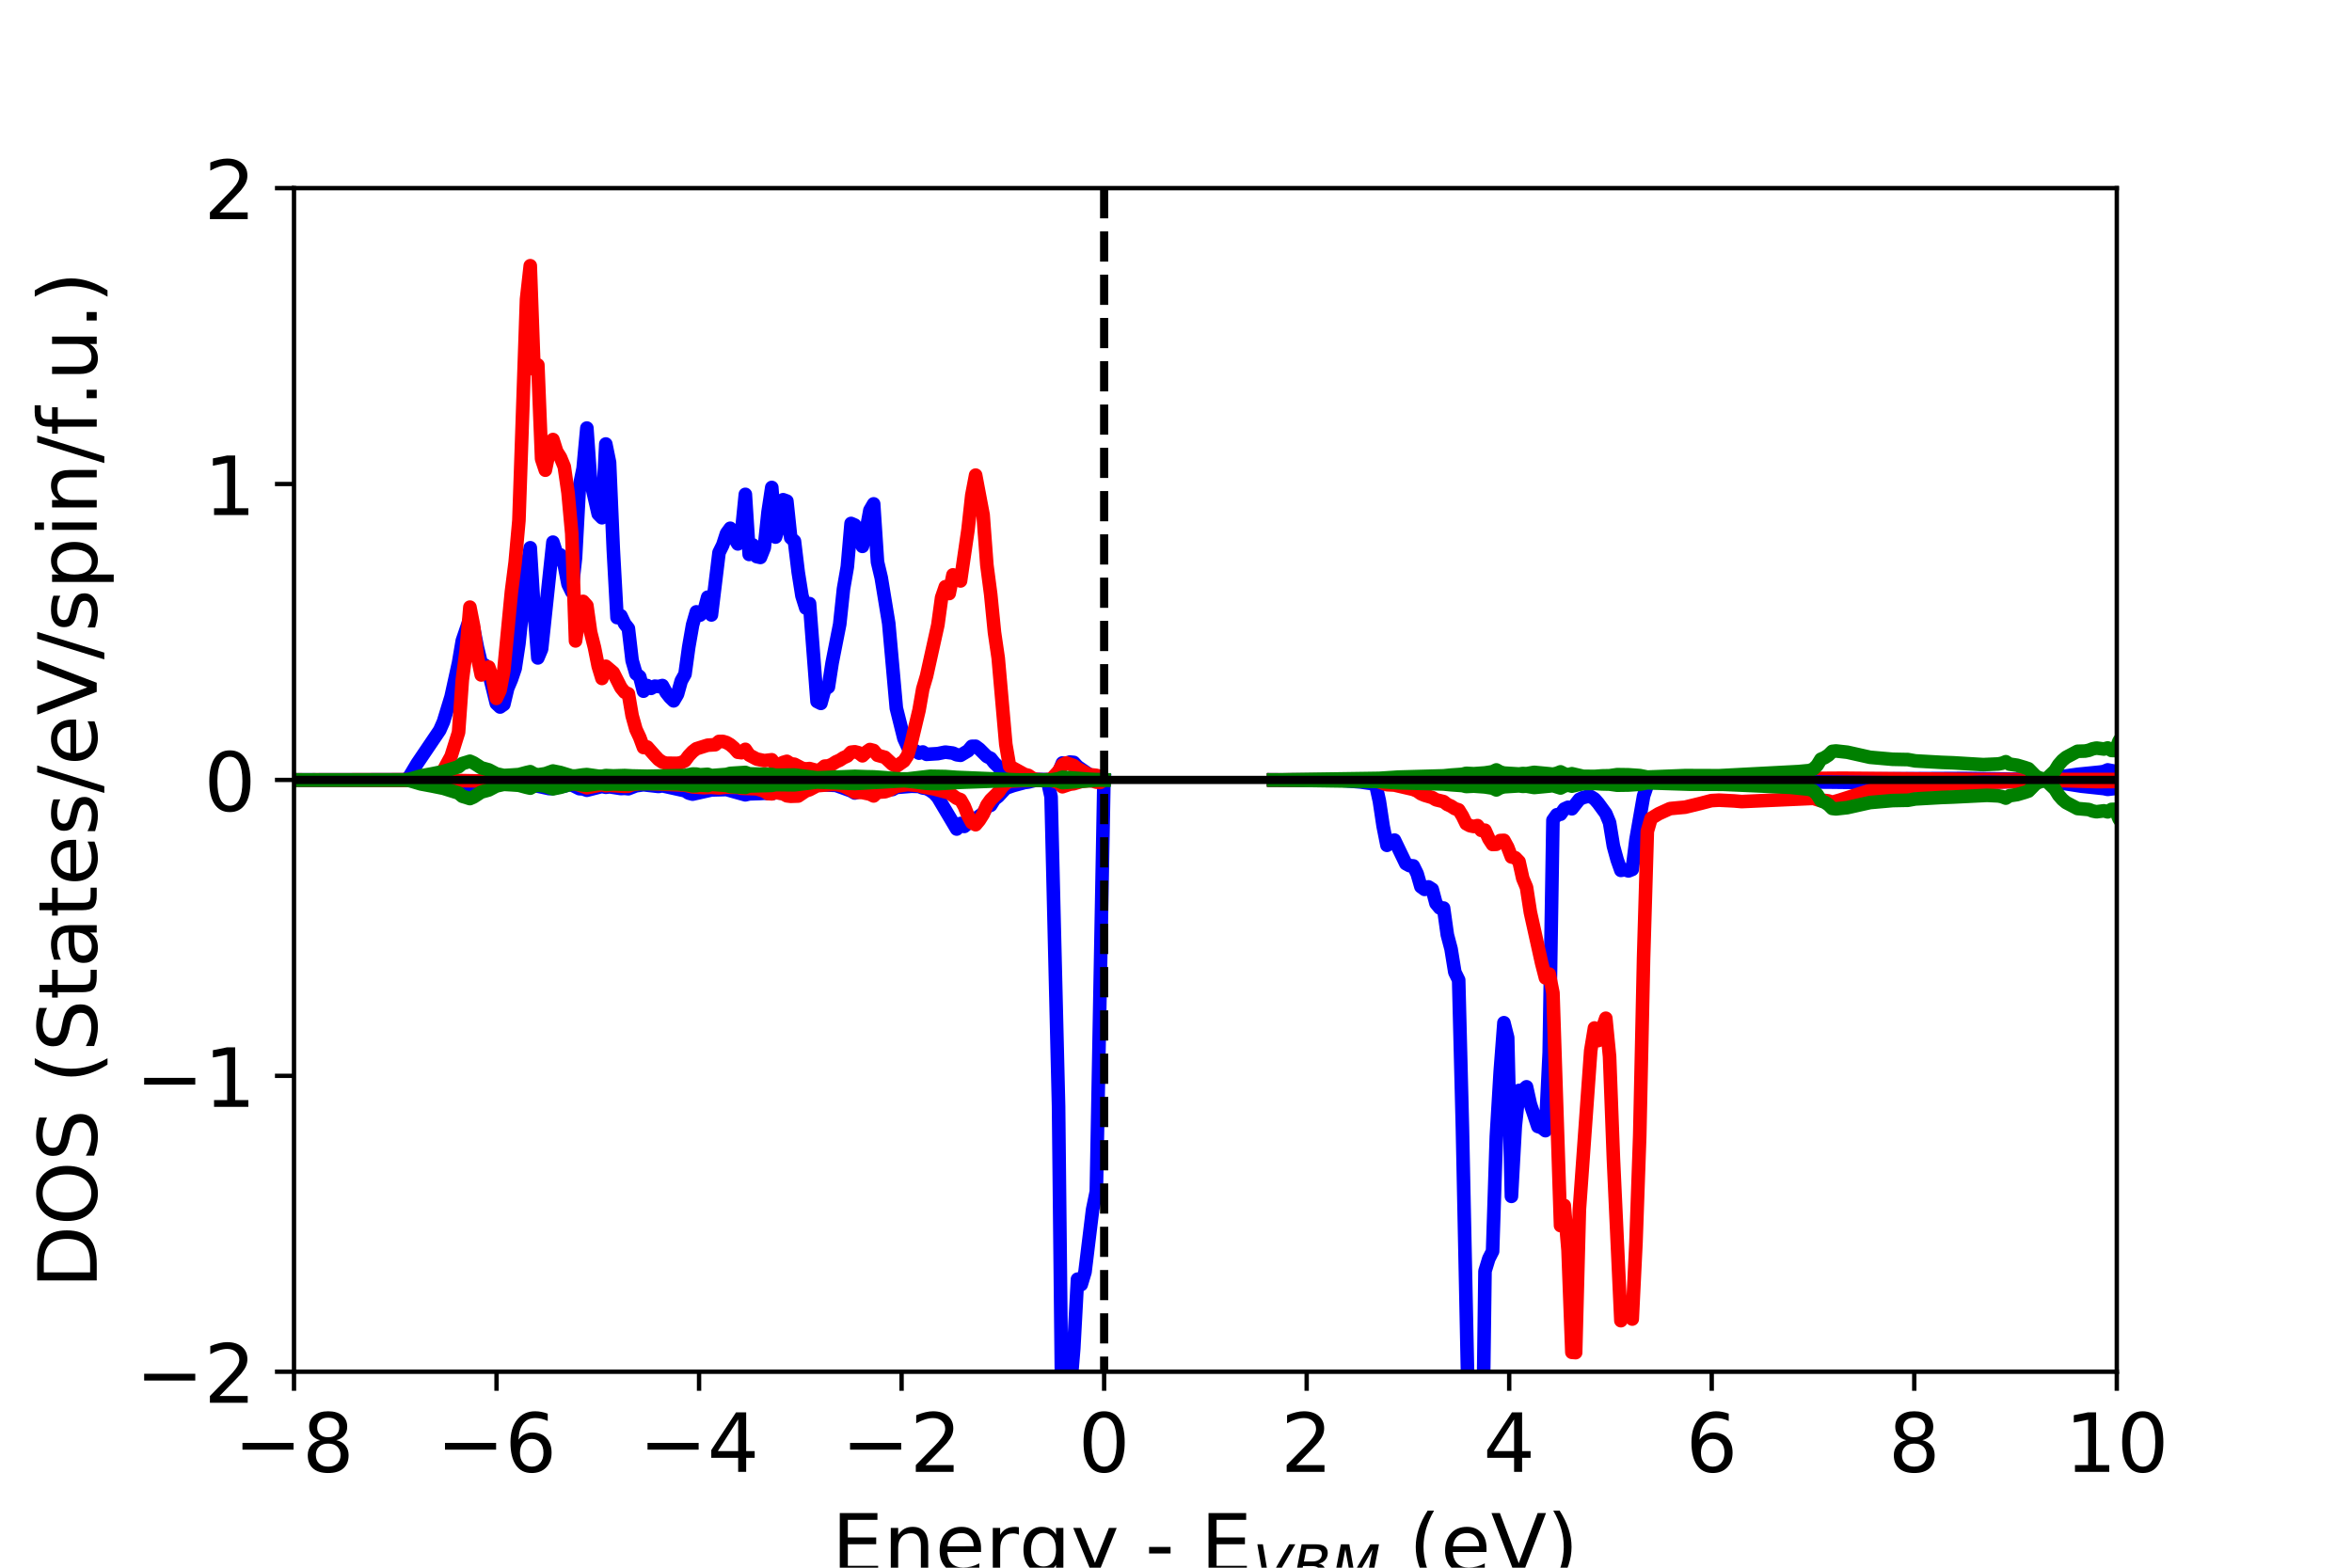 <?xml version="1.0" encoding="utf-8" standalone="no"?>
<!DOCTYPE svg PUBLIC "-//W3C//DTD SVG 1.1//EN"
  "http://www.w3.org/Graphics/SVG/1.1/DTD/svg11.dtd">
<!-- Created with matplotlib (http://matplotlib.org/) -->
<svg height="288pt" version="1.1" viewBox="0 0 432 288" width="432pt" xmlns="http://www.w3.org/2000/svg" xmlns:xlink="http://www.w3.org/1999/xlink">
 <defs>
  <style type="text/css">
*{stroke-linecap:butt;stroke-linejoin:round;}
  </style>
 </defs>
 <g id="figure_1">
  <g id="patch_1">
   <path d="M 0 288 
L 432 288 
L 432 0 
L 0 0 
z
" style="fill:#ffffff;"/>
  </g>
  <g id="axes_1">
   <g id="patch_2">
    <path d="M 54 252 
L 388.8 252 
L 388.8 34.56 
L 54 34.56 
z
" style="fill:#ffffff;"/>
   </g>
   <g id="matplotlib.axis_1">
    <g id="xtick_1">
     <g id="line2d_1">
      <defs>
       <path d="M 0 0 
L 0 3.5 
" id="m2f2ce1c5a9" style="stroke:#000000;stroke-width:0.8;"/>
      </defs>
      <g>
       <use style="stroke:#000000;stroke-width:0.8;" x="54" xlink:href="#m2f2ce1c5a9" y="252"/>
      </g>
     </g>
     <g id="text_1">
      <!-- −8 -->
      <defs>
       <path d="M 10.594 35.5 
L 73.188 35.5 
L 73.188 27.203 
L 10.594 27.203 
z
" id="DejaVuSans-2212"/>
       <path d="M 31.781 34.625 
Q 24.75 34.625 20.719 30.859 
Q 16.703 27.094 16.703 20.516 
Q 16.703 13.922 20.719 10.156 
Q 24.75 6.391 31.781 6.391 
Q 38.812 6.391 42.859 10.172 
Q 46.922 13.969 46.922 20.516 
Q 46.922 27.094 42.891 30.859 
Q 38.875 34.625 31.781 34.625 
z
M 21.922 38.812 
Q 15.578 40.375 12.031 44.719 
Q 8.5 49.078 8.5 55.328 
Q 8.5 64.062 14.719 69.141 
Q 20.953 74.219 31.781 74.219 
Q 42.672 74.219 48.875 69.141 
Q 55.078 64.062 55.078 55.328 
Q 55.078 49.078 51.531 44.719 
Q 48 40.375 41.703 38.812 
Q 48.828 37.156 52.797 32.312 
Q 56.781 27.484 56.781 20.516 
Q 56.781 9.906 50.312 4.234 
Q 43.844 -1.422 31.781 -1.422 
Q 19.734 -1.422 13.25 4.234 
Q 6.781 9.906 6.781 20.516 
Q 6.781 27.484 10.781 32.312 
Q 14.797 37.156 21.922 38.812 
z
M 18.312 54.391 
Q 18.312 48.734 21.844 45.562 
Q 25.391 42.391 31.781 42.391 
Q 38.141 42.391 41.719 45.562 
Q 45.312 48.734 45.312 54.391 
Q 45.312 60.062 41.719 63.234 
Q 38.141 66.406 31.781 66.406 
Q 25.391 66.406 21.844 63.234 
Q 18.312 60.062 18.312 54.391 
z
" id="DejaVuSans-38"/>
      </defs>
      <g transform="translate(42.943 270.398)scale(0.15 -0.15)">
       <use xlink:href="#DejaVuSans-2212"/>
       <use x="83.789" xlink:href="#DejaVuSans-38"/>
      </g>
     </g>
    </g>
    <g id="xtick_2">
     <g id="line2d_2">
      <g>
       <use style="stroke:#000000;stroke-width:0.8;" x="91.2" xlink:href="#m2f2ce1c5a9" y="252"/>
      </g>
     </g>
     <g id="text_2">
      <!-- −6 -->
      <defs>
       <path d="M 33.016 40.375 
Q 26.375 40.375 22.484 35.828 
Q 18.609 31.297 18.609 23.391 
Q 18.609 15.531 22.484 10.953 
Q 26.375 6.391 33.016 6.391 
Q 39.656 6.391 43.531 10.953 
Q 47.406 15.531 47.406 23.391 
Q 47.406 31.297 43.531 35.828 
Q 39.656 40.375 33.016 40.375 
z
M 52.594 71.297 
L 52.594 62.312 
Q 48.875 64.062 45.094 64.984 
Q 41.312 65.922 37.594 65.922 
Q 27.828 65.922 22.672 59.328 
Q 17.531 52.734 16.797 39.406 
Q 19.672 43.656 24.016 45.922 
Q 28.375 48.188 33.594 48.188 
Q 44.578 48.188 50.953 41.516 
Q 57.328 34.859 57.328 23.391 
Q 57.328 12.156 50.688 5.359 
Q 44.047 -1.422 33.016 -1.422 
Q 20.359 -1.422 13.672 8.266 
Q 6.984 17.969 6.984 36.375 
Q 6.984 53.656 15.188 63.938 
Q 23.391 74.219 37.203 74.219 
Q 40.922 74.219 44.703 73.484 
Q 48.484 72.75 52.594 71.297 
z
" id="DejaVuSans-36"/>
      </defs>
      <g transform="translate(80.143 270.398)scale(0.15 -0.15)">
       <use xlink:href="#DejaVuSans-2212"/>
       <use x="83.789" xlink:href="#DejaVuSans-36"/>
      </g>
     </g>
    </g>
    <g id="xtick_3">
     <g id="line2d_3">
      <g>
       <use style="stroke:#000000;stroke-width:0.8;" x="128.4" xlink:href="#m2f2ce1c5a9" y="252"/>
      </g>
     </g>
     <g id="text_3">
      <!-- −4 -->
      <defs>
       <path d="M 37.797 64.312 
L 12.891 25.391 
L 37.797 25.391 
z
M 35.203 72.906 
L 47.609 72.906 
L 47.609 25.391 
L 58.016 25.391 
L 58.016 17.188 
L 47.609 17.188 
L 47.609 0 
L 37.797 0 
L 37.797 17.188 
L 4.891 17.188 
L 4.891 26.703 
z
" id="DejaVuSans-34"/>
      </defs>
      <g transform="translate(117.343 270.398)scale(0.15 -0.15)">
       <use xlink:href="#DejaVuSans-2212"/>
       <use x="83.789" xlink:href="#DejaVuSans-34"/>
      </g>
     </g>
    </g>
    <g id="xtick_4">
     <g id="line2d_4">
      <g>
       <use style="stroke:#000000;stroke-width:0.8;" x="165.6" xlink:href="#m2f2ce1c5a9" y="252"/>
      </g>
     </g>
     <g id="text_4">
      <!-- −2 -->
      <defs>
       <path d="M 19.188 8.297 
L 53.609 8.297 
L 53.609 0 
L 7.328 0 
L 7.328 8.297 
Q 12.938 14.109 22.625 23.891 
Q 32.328 33.688 34.812 36.531 
Q 39.547 41.844 41.422 45.531 
Q 43.312 49.219 43.312 52.781 
Q 43.312 58.594 39.234 62.25 
Q 35.156 65.922 28.609 65.922 
Q 23.969 65.922 18.812 64.312 
Q 13.672 62.703 7.812 59.422 
L 7.812 69.391 
Q 13.766 71.781 18.938 73 
Q 24.125 74.219 28.422 74.219 
Q 39.75 74.219 46.484 68.547 
Q 53.219 62.891 53.219 53.422 
Q 53.219 48.922 51.531 44.891 
Q 49.859 40.875 45.406 35.406 
Q 44.188 33.984 37.641 27.219 
Q 31.109 20.453 19.188 8.297 
z
" id="DejaVuSans-32"/>
      </defs>
      <g transform="translate(154.543 270.398)scale(0.15 -0.15)">
       <use xlink:href="#DejaVuSans-2212"/>
       <use x="83.789" xlink:href="#DejaVuSans-32"/>
      </g>
     </g>
    </g>
    <g id="xtick_5">
     <g id="line2d_5">
      <g>
       <use style="stroke:#000000;stroke-width:0.8;" x="202.8" xlink:href="#m2f2ce1c5a9" y="252"/>
      </g>
     </g>
     <g id="text_5">
      <!-- 0 -->
      <defs>
       <path d="M 31.781 66.406 
Q 24.172 66.406 20.328 58.906 
Q 16.5 51.422 16.5 36.375 
Q 16.5 21.391 20.328 13.891 
Q 24.172 6.391 31.781 6.391 
Q 39.453 6.391 43.281 13.891 
Q 47.125 21.391 47.125 36.375 
Q 47.125 51.422 43.281 58.906 
Q 39.453 66.406 31.781 66.406 
z
M 31.781 74.219 
Q 44.047 74.219 50.516 64.516 
Q 56.984 54.828 56.984 36.375 
Q 56.984 17.969 50.516 8.266 
Q 44.047 -1.422 31.781 -1.422 
Q 19.531 -1.422 13.062 8.266 
Q 6.594 17.969 6.594 36.375 
Q 6.594 54.828 13.062 64.516 
Q 19.531 74.219 31.781 74.219 
z
" id="DejaVuSans-30"/>
      </defs>
      <g transform="translate(198.028 270.398)scale(0.15 -0.15)">
       <use xlink:href="#DejaVuSans-30"/>
      </g>
     </g>
    </g>
    <g id="xtick_6">
     <g id="line2d_6">
      <g>
       <use style="stroke:#000000;stroke-width:0.8;" x="240" xlink:href="#m2f2ce1c5a9" y="252"/>
      </g>
     </g>
     <g id="text_6">
      <!-- 2 -->
      <g transform="translate(235.228 270.398)scale(0.15 -0.15)">
       <use xlink:href="#DejaVuSans-32"/>
      </g>
     </g>
    </g>
    <g id="xtick_7">
     <g id="line2d_7">
      <g>
       <use style="stroke:#000000;stroke-width:0.8;" x="277.2" xlink:href="#m2f2ce1c5a9" y="252"/>
      </g>
     </g>
     <g id="text_7">
      <!-- 4 -->
      <g transform="translate(272.428 270.398)scale(0.15 -0.15)">
       <use xlink:href="#DejaVuSans-34"/>
      </g>
     </g>
    </g>
    <g id="xtick_8">
     <g id="line2d_8">
      <g>
       <use style="stroke:#000000;stroke-width:0.8;" x="314.4" xlink:href="#m2f2ce1c5a9" y="252"/>
      </g>
     </g>
     <g id="text_8">
      <!-- 6 -->
      <g transform="translate(309.628 270.398)scale(0.15 -0.15)">
       <use xlink:href="#DejaVuSans-36"/>
      </g>
     </g>
    </g>
    <g id="xtick_9">
     <g id="line2d_9">
      <g>
       <use style="stroke:#000000;stroke-width:0.8;" x="351.6" xlink:href="#m2f2ce1c5a9" y="252"/>
      </g>
     </g>
     <g id="text_9">
      <!-- 8 -->
      <g transform="translate(346.828 270.398)scale(0.15 -0.15)">
       <use xlink:href="#DejaVuSans-38"/>
      </g>
     </g>
    </g>
    <g id="xtick_10">
     <g id="line2d_10">
      <g>
       <use style="stroke:#000000;stroke-width:0.8;" x="388.8" xlink:href="#m2f2ce1c5a9" y="252"/>
      </g>
     </g>
     <g id="text_10">
      <!-- 10 -->
      <defs>
       <path d="M 12.406 8.297 
L 28.516 8.297 
L 28.516 63.922 
L 10.984 60.406 
L 10.984 69.391 
L 28.422 72.906 
L 38.281 72.906 
L 38.281 8.297 
L 54.391 8.297 
L 54.391 0 
L 12.406 0 
z
" id="DejaVuSans-31"/>
      </defs>
      <g transform="translate(379.256 270.398)scale(0.15 -0.15)">
       <use xlink:href="#DejaVuSans-31"/>
       <use x="63.623" xlink:href="#DejaVuSans-30"/>
      </g>
     </g>
    </g>
    <g id="text_11">
     <!-- Energy - E$_{VBM}$ (eV) -->
     <defs>
      <path d="M 9.812 72.906 
L 55.906 72.906 
L 55.906 64.594 
L 19.672 64.594 
L 19.672 43.016 
L 54.391 43.016 
L 54.391 34.719 
L 19.672 34.719 
L 19.672 8.297 
L 56.781 8.297 
L 56.781 0 
L 9.812 0 
z
" id="DejaVuSans-45"/>
      <path d="M 54.891 33.016 
L 54.891 0 
L 45.906 0 
L 45.906 32.719 
Q 45.906 40.484 42.875 44.328 
Q 39.844 48.188 33.797 48.188 
Q 26.516 48.188 22.312 43.547 
Q 18.109 38.922 18.109 30.906 
L 18.109 0 
L 9.078 0 
L 9.078 54.688 
L 18.109 54.688 
L 18.109 46.188 
Q 21.344 51.125 25.703 53.562 
Q 30.078 56 35.797 56 
Q 45.219 56 50.047 50.172 
Q 54.891 44.344 54.891 33.016 
z
" id="DejaVuSans-6e"/>
      <path d="M 56.203 29.594 
L 56.203 25.203 
L 14.891 25.203 
Q 15.484 15.922 20.484 11.062 
Q 25.484 6.203 34.422 6.203 
Q 39.594 6.203 44.453 7.469 
Q 49.312 8.734 54.109 11.281 
L 54.109 2.781 
Q 49.266 0.734 44.188 -0.344 
Q 39.109 -1.422 33.891 -1.422 
Q 20.797 -1.422 13.156 6.188 
Q 5.516 13.812 5.516 26.812 
Q 5.516 40.234 12.766 48.109 
Q 20.016 56 32.328 56 
Q 43.359 56 49.781 48.891 
Q 56.203 41.797 56.203 29.594 
z
M 47.219 32.234 
Q 47.125 39.594 43.094 43.984 
Q 39.062 48.391 32.422 48.391 
Q 24.906 48.391 20.391 44.141 
Q 15.875 39.891 15.188 32.172 
z
" id="DejaVuSans-65"/>
      <path d="M 41.109 46.297 
Q 39.594 47.172 37.812 47.578 
Q 36.031 48 33.891 48 
Q 26.266 48 22.188 43.047 
Q 18.109 38.094 18.109 28.812 
L 18.109 0 
L 9.078 0 
L 9.078 54.688 
L 18.109 54.688 
L 18.109 46.188 
Q 20.953 51.172 25.484 53.578 
Q 30.031 56 36.531 56 
Q 37.453 56 38.578 55.875 
Q 39.703 55.766 41.062 55.516 
z
" id="DejaVuSans-72"/>
      <path d="M 45.406 27.984 
Q 45.406 37.75 41.375 43.109 
Q 37.359 48.484 30.078 48.484 
Q 22.859 48.484 18.828 43.109 
Q 14.797 37.75 14.797 27.984 
Q 14.797 18.266 18.828 12.891 
Q 22.859 7.516 30.078 7.516 
Q 37.359 7.516 41.375 12.891 
Q 45.406 18.266 45.406 27.984 
z
M 54.391 6.781 
Q 54.391 -7.172 48.188 -13.984 
Q 42 -20.797 29.203 -20.797 
Q 24.469 -20.797 20.266 -20.094 
Q 16.062 -19.391 12.109 -17.922 
L 12.109 -9.188 
Q 16.062 -11.328 19.922 -12.344 
Q 23.781 -13.375 27.781 -13.375 
Q 36.625 -13.375 41.016 -8.766 
Q 45.406 -4.156 45.406 5.172 
L 45.406 9.625 
Q 42.625 4.781 38.281 2.391 
Q 33.938 0 27.875 0 
Q 17.828 0 11.672 7.656 
Q 5.516 15.328 5.516 27.984 
Q 5.516 40.672 11.672 48.328 
Q 17.828 56 27.875 56 
Q 33.938 56 38.281 53.609 
Q 42.625 51.219 45.406 46.391 
L 45.406 54.688 
L 54.391 54.688 
z
" id="DejaVuSans-67"/>
      <path d="M 32.172 -5.078 
Q 28.375 -14.844 24.75 -17.812 
Q 21.141 -20.797 15.094 -20.797 
L 7.906 -20.797 
L 7.906 -13.281 
L 13.188 -13.281 
Q 16.891 -13.281 18.938 -11.516 
Q 21 -9.766 23.484 -3.219 
L 25.094 0.875 
L 2.984 54.688 
L 12.5 54.688 
L 29.594 11.922 
L 46.688 54.688 
L 56.203 54.688 
z
" id="DejaVuSans-79"/>
      <path id="DejaVuSans-20"/>
      <path d="M 4.891 31.391 
L 31.203 31.391 
L 31.203 23.391 
L 4.891 23.391 
z
" id="DejaVuSans-2d"/>
      <path d="M 20.609 0 
L 7.812 72.906 
L 17.484 72.906 
L 28.078 10.203 
L 63.484 72.906 
L 74.219 72.906 
L 32.078 0 
z
" id="DejaVuSans-Oblique-56"/>
      <path d="M 16.891 72.906 
L 42.094 72.906 
Q 52.344 72.906 57.422 69.094 
Q 62.5 65.281 62.5 57.625 
Q 62.5 50.594 58.125 45.484 
Q 53.766 40.375 46.688 39.312 
Q 52.734 37.938 55.766 34.078 
Q 58.797 30.219 58.797 23.781 
Q 58.797 12.797 50.656 6.391 
Q 42.531 0 28.422 0 
L 2.688 0 
z
M 19.281 34.812 
L 14.109 8.109 
L 29.984 8.109 
Q 38.922 8.109 43.75 12.203 
Q 48.578 16.312 48.578 23.781 
Q 48.578 29.547 45.375 32.172 
Q 42.188 34.812 35.109 34.812 
z
M 25.094 64.797 
L 20.797 42.828 
L 35.5 42.828 
Q 43.359 42.828 47.781 46.234 
Q 52.203 49.656 52.203 55.719 
Q 52.203 60.453 49.219 62.625 
Q 46.234 64.797 39.703 64.797 
z
" id="DejaVuSans-Oblique-42"/>
      <path d="M 16.891 72.906 
L 31.688 72.906 
L 40.188 23.781 
L 68.406 72.906 
L 83.594 72.906 
L 69.391 0 
L 59.812 0 
L 72.219 63.922 
L 43.609 14.016 
L 33.984 14.016 
L 24.703 64.109 
L 12.312 0 
L 2.688 0 
z
" id="DejaVuSans-Oblique-4d"/>
      <path d="M 31 75.875 
Q 24.469 64.656 21.281 53.656 
Q 18.109 42.672 18.109 31.391 
Q 18.109 20.125 21.312 9.062 
Q 24.516 -2 31 -13.188 
L 23.188 -13.188 
Q 15.875 -1.703 12.234 9.375 
Q 8.594 20.453 8.594 31.391 
Q 8.594 42.281 12.203 53.312 
Q 15.828 64.359 23.188 75.875 
z
" id="DejaVuSans-28"/>
      <path d="M 28.609 0 
L 0.781 72.906 
L 11.078 72.906 
L 34.188 11.531 
L 57.328 72.906 
L 67.578 72.906 
L 39.797 0 
z
" id="DejaVuSans-56"/>
      <path d="M 8.016 75.875 
L 15.828 75.875 
Q 23.141 64.359 26.781 53.312 
Q 30.422 42.281 30.422 31.391 
Q 30.422 20.453 26.781 9.375 
Q 23.141 -1.703 15.828 -13.188 
L 8.016 -13.188 
Q 14.5 -2 17.703 9.062 
Q 20.906 20.125 20.906 31.391 
Q 20.906 42.672 17.703 53.656 
Q 14.5 64.656 8.016 75.875 
z
" id="DejaVuSans-29"/>
     </defs>
     <g transform="translate(152.775 288.917)scale(0.15 -0.15)">
      <use transform="translate(0 0.125)" xlink:href="#DejaVuSans-45"/>
      <use transform="translate(63.184 0.125)" xlink:href="#DejaVuSans-6e"/>
      <use transform="translate(126.562 0.125)" xlink:href="#DejaVuSans-65"/>
      <use transform="translate(188.086 0.125)" xlink:href="#DejaVuSans-72"/>
      <use transform="translate(229.199 0.125)" xlink:href="#DejaVuSans-67"/>
      <use transform="translate(292.676 0.125)" xlink:href="#DejaVuSans-79"/>
      <use transform="translate(351.855 0.125)" xlink:href="#DejaVuSans-20"/>
      <use transform="translate(383.643 0.125)" xlink:href="#DejaVuSans-2d"/>
      <use transform="translate(419.727 0.125)" xlink:href="#DejaVuSans-20"/>
      <use transform="translate(451.514 0.125)" xlink:href="#DejaVuSans-45"/>
      <use transform="translate(515.654 -16.281)scale(0.7)" xlink:href="#DejaVuSans-Oblique-56"/>
      <use transform="translate(563.54 -16.281)scale(0.7)" xlink:href="#DejaVuSans-Oblique-42"/>
      <use transform="translate(611.562 -16.281)scale(0.7)" xlink:href="#DejaVuSans-Oblique-4d"/>
      <use transform="translate(674.692 0.125)" xlink:href="#DejaVuSans-20"/>
      <use transform="translate(706.479 0.125)" xlink:href="#DejaVuSans-28"/>
      <use transform="translate(745.493 0.125)" xlink:href="#DejaVuSans-65"/>
      <use transform="translate(807.017 0.125)" xlink:href="#DejaVuSans-56"/>
      <use transform="translate(875.425 0.125)" xlink:href="#DejaVuSans-29"/>
     </g>
    </g>
   </g>
   <g id="matplotlib.axis_2">
    <g id="ytick_1">
     <g id="line2d_11">
      <defs>
       <path d="M 0 0 
L -3.5 0 
" id="md7aa598bb7" style="stroke:#000000;stroke-width:0.8;"/>
      </defs>
      <g>
       <use style="stroke:#000000;stroke-width:0.8;" x="54" xlink:href="#md7aa598bb7" y="252"/>
      </g>
     </g>
     <g id="text_12">
      <!-- −2 -->
      <g transform="translate(24.887 257.699)scale(0.15 -0.15)">
       <use xlink:href="#DejaVuSans-2212"/>
       <use x="83.789" xlink:href="#DejaVuSans-32"/>
      </g>
     </g>
    </g>
    <g id="ytick_2">
     <g id="line2d_12">
      <g>
       <use style="stroke:#000000;stroke-width:0.8;" x="54" xlink:href="#md7aa598bb7" y="197.64"/>
      </g>
     </g>
     <g id="text_13">
      <!-- −1 -->
      <g transform="translate(24.887 203.339)scale(0.15 -0.15)">
       <use xlink:href="#DejaVuSans-2212"/>
       <use x="83.789" xlink:href="#DejaVuSans-31"/>
      </g>
     </g>
    </g>
    <g id="ytick_3">
     <g id="line2d_13">
      <g>
       <use style="stroke:#000000;stroke-width:0.8;" x="54" xlink:href="#md7aa598bb7" y="143.28"/>
      </g>
     </g>
     <g id="text_14">
      <!-- 0 -->
      <g transform="translate(37.456 148.979)scale(0.15 -0.15)">
       <use xlink:href="#DejaVuSans-30"/>
      </g>
     </g>
    </g>
    <g id="ytick_4">
     <g id="line2d_14">
      <g>
       <use style="stroke:#000000;stroke-width:0.8;" x="54" xlink:href="#md7aa598bb7" y="88.92"/>
      </g>
     </g>
     <g id="text_15">
      <!-- 1 -->
      <g transform="translate(37.456 94.619)scale(0.15 -0.15)">
       <use xlink:href="#DejaVuSans-31"/>
      </g>
     </g>
    </g>
    <g id="ytick_5">
     <g id="line2d_15">
      <g>
       <use style="stroke:#000000;stroke-width:0.8;" x="54" xlink:href="#md7aa598bb7" y="34.56"/>
      </g>
     </g>
     <g id="text_16">
      <!-- 2 -->
      <g transform="translate(37.456 40.259)scale(0.15 -0.15)">
       <use xlink:href="#DejaVuSans-32"/>
      </g>
     </g>
    </g>
    <g id="text_17">
     <!-- DOS (States/eV/spin/f.u.) -->
     <defs>
      <path d="M 19.672 64.797 
L 19.672 8.109 
L 31.594 8.109 
Q 46.688 8.109 53.688 14.938 
Q 60.688 21.781 60.688 36.531 
Q 60.688 51.172 53.688 57.984 
Q 46.688 64.797 31.594 64.797 
z
M 9.812 72.906 
L 30.078 72.906 
Q 51.266 72.906 61.172 64.094 
Q 71.094 55.281 71.094 36.531 
Q 71.094 17.672 61.125 8.828 
Q 51.172 0 30.078 0 
L 9.812 0 
z
" id="DejaVuSans-44"/>
      <path d="M 39.406 66.219 
Q 28.656 66.219 22.328 58.203 
Q 16.016 50.203 16.016 36.375 
Q 16.016 22.609 22.328 14.594 
Q 28.656 6.594 39.406 6.594 
Q 50.141 6.594 56.422 14.594 
Q 62.703 22.609 62.703 36.375 
Q 62.703 50.203 56.422 58.203 
Q 50.141 66.219 39.406 66.219 
z
M 39.406 74.219 
Q 54.734 74.219 63.906 63.938 
Q 73.094 53.656 73.094 36.375 
Q 73.094 19.141 63.906 8.859 
Q 54.734 -1.422 39.406 -1.422 
Q 24.031 -1.422 14.812 8.828 
Q 5.609 19.094 5.609 36.375 
Q 5.609 53.656 14.812 63.938 
Q 24.031 74.219 39.406 74.219 
z
" id="DejaVuSans-4f"/>
      <path d="M 53.516 70.516 
L 53.516 60.891 
Q 47.906 63.578 42.922 64.891 
Q 37.938 66.219 33.297 66.219 
Q 25.25 66.219 20.875 63.094 
Q 16.5 59.969 16.5 54.203 
Q 16.5 49.359 19.406 46.891 
Q 22.312 44.438 30.422 42.922 
L 36.375 41.703 
Q 47.406 39.594 52.656 34.297 
Q 57.906 29 57.906 20.125 
Q 57.906 9.516 50.797 4.047 
Q 43.703 -1.422 29.984 -1.422 
Q 24.812 -1.422 18.969 -0.25 
Q 13.141 0.922 6.891 3.219 
L 6.891 13.375 
Q 12.891 10.016 18.656 8.297 
Q 24.422 6.594 29.984 6.594 
Q 38.422 6.594 43.016 9.906 
Q 47.609 13.234 47.609 19.391 
Q 47.609 24.75 44.312 27.781 
Q 41.016 30.812 33.5 32.328 
L 27.484 33.5 
Q 16.453 35.688 11.516 40.375 
Q 6.594 45.062 6.594 53.422 
Q 6.594 63.094 13.406 68.656 
Q 20.219 74.219 32.172 74.219 
Q 37.312 74.219 42.625 73.281 
Q 47.953 72.359 53.516 70.516 
z
" id="DejaVuSans-53"/>
      <path d="M 18.312 70.219 
L 18.312 54.688 
L 36.812 54.688 
L 36.812 47.703 
L 18.312 47.703 
L 18.312 18.016 
Q 18.312 11.328 20.141 9.422 
Q 21.969 7.516 27.594 7.516 
L 36.812 7.516 
L 36.812 0 
L 27.594 0 
Q 17.188 0 13.234 3.875 
Q 9.281 7.766 9.281 18.016 
L 9.281 47.703 
L 2.688 47.703 
L 2.688 54.688 
L 9.281 54.688 
L 9.281 70.219 
z
" id="DejaVuSans-74"/>
      <path d="M 34.281 27.484 
Q 23.391 27.484 19.188 25 
Q 14.984 22.516 14.984 16.5 
Q 14.984 11.719 18.141 8.906 
Q 21.297 6.109 26.703 6.109 
Q 34.188 6.109 38.703 11.406 
Q 43.219 16.703 43.219 25.484 
L 43.219 27.484 
z
M 52.203 31.203 
L 52.203 0 
L 43.219 0 
L 43.219 8.297 
Q 40.141 3.328 35.547 0.953 
Q 30.953 -1.422 24.312 -1.422 
Q 15.922 -1.422 10.953 3.297 
Q 6 8.016 6 15.922 
Q 6 25.141 12.172 29.828 
Q 18.359 34.516 30.609 34.516 
L 43.219 34.516 
L 43.219 35.406 
Q 43.219 41.609 39.141 45 
Q 35.062 48.391 27.688 48.391 
Q 23 48.391 18.547 47.266 
Q 14.109 46.141 10.016 43.891 
L 10.016 52.203 
Q 14.938 54.109 19.578 55.047 
Q 24.219 56 28.609 56 
Q 40.484 56 46.344 49.844 
Q 52.203 43.703 52.203 31.203 
z
" id="DejaVuSans-61"/>
      <path d="M 44.281 53.078 
L 44.281 44.578 
Q 40.484 46.531 36.375 47.5 
Q 32.281 48.484 27.875 48.484 
Q 21.188 48.484 17.844 46.438 
Q 14.5 44.391 14.5 40.281 
Q 14.5 37.156 16.891 35.375 
Q 19.281 33.594 26.516 31.984 
L 29.594 31.297 
Q 39.156 29.25 43.188 25.516 
Q 47.219 21.781 47.219 15.094 
Q 47.219 7.469 41.188 3.016 
Q 35.156 -1.422 24.609 -1.422 
Q 20.219 -1.422 15.453 -0.562 
Q 10.688 0.297 5.422 2 
L 5.422 11.281 
Q 10.406 8.688 15.234 7.391 
Q 20.062 6.109 24.812 6.109 
Q 31.156 6.109 34.562 8.281 
Q 37.984 10.453 37.984 14.406 
Q 37.984 18.062 35.516 20.016 
Q 33.062 21.969 24.703 23.781 
L 21.578 24.516 
Q 13.234 26.266 9.516 29.906 
Q 5.812 33.547 5.812 39.891 
Q 5.812 47.609 11.281 51.797 
Q 16.75 56 26.812 56 
Q 31.781 56 36.172 55.266 
Q 40.578 54.547 44.281 53.078 
z
" id="DejaVuSans-73"/>
      <path d="M 25.391 72.906 
L 33.688 72.906 
L 8.297 -9.281 
L 0 -9.281 
z
" id="DejaVuSans-2f"/>
      <path d="M 18.109 8.203 
L 18.109 -20.797 
L 9.078 -20.797 
L 9.078 54.688 
L 18.109 54.688 
L 18.109 46.391 
Q 20.953 51.266 25.266 53.625 
Q 29.594 56 35.594 56 
Q 45.562 56 51.781 48.094 
Q 58.016 40.188 58.016 27.297 
Q 58.016 14.406 51.781 6.484 
Q 45.562 -1.422 35.594 -1.422 
Q 29.594 -1.422 25.266 0.953 
Q 20.953 3.328 18.109 8.203 
z
M 48.688 27.297 
Q 48.688 37.203 44.609 42.844 
Q 40.531 48.484 33.406 48.484 
Q 26.266 48.484 22.188 42.844 
Q 18.109 37.203 18.109 27.297 
Q 18.109 17.391 22.188 11.75 
Q 26.266 6.109 33.406 6.109 
Q 40.531 6.109 44.609 11.75 
Q 48.688 17.391 48.688 27.297 
z
" id="DejaVuSans-70"/>
      <path d="M 9.422 54.688 
L 18.406 54.688 
L 18.406 0 
L 9.422 0 
z
M 9.422 75.984 
L 18.406 75.984 
L 18.406 64.594 
L 9.422 64.594 
z
" id="DejaVuSans-69"/>
      <path d="M 37.109 75.984 
L 37.109 68.5 
L 28.516 68.5 
Q 23.688 68.5 21.797 66.547 
Q 19.922 64.594 19.922 59.516 
L 19.922 54.688 
L 34.719 54.688 
L 34.719 47.703 
L 19.922 47.703 
L 19.922 0 
L 10.891 0 
L 10.891 47.703 
L 2.297 47.703 
L 2.297 54.688 
L 10.891 54.688 
L 10.891 58.5 
Q 10.891 67.625 15.141 71.797 
Q 19.391 75.984 28.609 75.984 
z
" id="DejaVuSans-66"/>
      <path d="M 10.688 12.406 
L 21 12.406 
L 21 0 
L 10.688 0 
z
" id="DejaVuSans-2e"/>
      <path d="M 8.5 21.578 
L 8.5 54.688 
L 17.484 54.688 
L 17.484 21.922 
Q 17.484 14.156 20.5 10.266 
Q 23.531 6.391 29.594 6.391 
Q 36.859 6.391 41.078 11.031 
Q 45.312 15.672 45.312 23.688 
L 45.312 54.688 
L 54.297 54.688 
L 54.297 0 
L 45.312 0 
L 45.312 8.406 
Q 42.047 3.422 37.719 1 
Q 33.406 -1.422 27.688 -1.422 
Q 18.266 -1.422 13.375 4.438 
Q 8.5 10.297 8.5 21.578 
z
M 31.109 56 
z
" id="DejaVuSans-75"/>
     </defs>
     <g transform="translate(17.767 236.698)rotate(-90)scale(0.15 -0.15)">
      <use xlink:href="#DejaVuSans-44"/>
      <use x="77.002" xlink:href="#DejaVuSans-4f"/>
      <use x="155.713" xlink:href="#DejaVuSans-53"/>
      <use x="219.189" xlink:href="#DejaVuSans-20"/>
      <use x="250.977" xlink:href="#DejaVuSans-28"/>
      <use x="289.99" xlink:href="#DejaVuSans-53"/>
      <use x="353.467" xlink:href="#DejaVuSans-74"/>
      <use x="392.676" xlink:href="#DejaVuSans-61"/>
      <use x="453.955" xlink:href="#DejaVuSans-74"/>
      <use x="493.164" xlink:href="#DejaVuSans-65"/>
      <use x="554.688" xlink:href="#DejaVuSans-73"/>
      <use x="606.787" xlink:href="#DejaVuSans-2f"/>
      <use x="640.479" xlink:href="#DejaVuSans-65"/>
      <use x="702.002" xlink:href="#DejaVuSans-56"/>
      <use x="770.41" xlink:href="#DejaVuSans-2f"/>
      <use x="804.102" xlink:href="#DejaVuSans-73"/>
      <use x="856.201" xlink:href="#DejaVuSans-70"/>
      <use x="919.678" xlink:href="#DejaVuSans-69"/>
      <use x="947.461" xlink:href="#DejaVuSans-6e"/>
      <use x="1010.84" xlink:href="#DejaVuSans-2f"/>
      <use x="1044.531" xlink:href="#DejaVuSans-66"/>
      <use x="1079.627" xlink:href="#DejaVuSans-2e"/>
      <use x="1111.414" xlink:href="#DejaVuSans-75"/>
      <use x="1174.793" xlink:href="#DejaVuSans-2e"/>
      <use x="1206.58" xlink:href="#DejaVuSans-29"/>
     </g>
    </g>
   </g>
   <g id="line2d_16">
    <path clip-path="url(#pfa3d8aaa5b)" d="M 53.721 143.28 
L 74.516 143.255 
L 75.223 142.614 
L 76.599 140.308 
L 80.765 134.149 
L 81.454 132.577 
L 82.849 128.01 
L 84.225 121.757 
L 84.913 117.707 
L 86.308 113.618 
L 86.996 115.478 
L 87.685 118.929 
L 88.391 121.872 
L 89.08 122.21 
L 89.768 123.595 
L 91.163 129.237 
L 91.851 129.89 
L 92.539 129.408 
L 93.246 126.446 
L 93.934 124.822 
L 94.622 122.798 
L 95.311 118.254 
L 96.706 104.975 
L 97.394 100.629 
L 98.082 111.898 
L 98.789 120.87 
L 99.477 119.234 
L 101.56 99.599 
L 102.248 101.738 
L 102.937 101.945 
L 103.643 103.809 
L 104.332 107.332 
L 105.02 108.732 
L 105.708 102.467 
L 106.415 89.404 
L 107.103 86.05 
L 107.791 78.638 
L 108.479 88.349 
L 109.874 94.424 
L 110.563 95.114 
L 111.269 81.568 
L 111.958 84.946 
L 112.646 100.95 
L 113.334 113.453 
L 114.041 113.116 
L 114.729 114.581 
L 115.417 115.461 
L 116.105 121.342 
L 116.812 123.763 
L 117.5 124.312 
L 118.189 126.976 
L 118.877 125.94 
L 119.584 126.459 
L 120.272 126.058 
L 120.96 126.122 
L 121.667 125.942 
L 122.355 127.213 
L 123.043 128.084 
L 123.731 128.753 
L 124.438 127.544 
L 125.126 125.081 
L 125.815 123.855 
L 126.503 118.853 
L 127.21 114.801 
L 127.898 112.406 
L 128.586 113.001 
L 129.274 112.363 
L 129.981 109.707 
L 130.669 112.972 
L 132.064 101.518 
L 132.752 100.121 
L 133.441 97.993 
L 134.129 97.047 
L 134.836 98.778 
L 135.524 99.922 
L 136.212 97.683 
L 136.9 90.82 
L 137.607 101.86 
L 138.295 100.113 
L 138.983 102.255 
L 139.672 102.407 
L 140.378 100.635 
L 141.067 94.065 
L 141.755 89.551 
L 142.443 98.667 
L 143.15 96.511 
L 143.838 91.804 
L 144.526 92.054 
L 145.233 98.789 
L 145.921 99.42 
L 146.609 105.119 
L 147.298 109.465 
L 148.004 111.708 
L 148.693 110.892 
L 150.069 128.865 
L 150.776 129.22 
L 151.464 126.707 
L 152.152 126.224 
L 152.84 121.766 
L 154.235 114.668 
L 154.924 108.199 
L 155.63 104.133 
L 156.319 96.163 
L 157.007 96.464 
L 157.695 98.123 
L 158.402 100.375 
L 159.09 97.475 
L 159.778 93.745 
L 160.466 92.566 
L 161.173 103.243 
L 161.861 106.142 
L 163.238 114.527 
L 164.633 130.091 
L 166.028 135.674 
L 166.716 137.187 
L 167.404 137.681 
L 168.092 137.925 
L 168.799 138.362 
L 169.487 138.145 
L 170.176 138.579 
L 172.259 138.45 
L 173.635 138.171 
L 175.03 138.35 
L 175.718 138.663 
L 176.425 138.757 
L 177.802 137.932 
L 178.49 137.111 
L 179.197 137.098 
L 179.885 137.611 
L 181.261 138.973 
L 181.968 139.314 
L 182.656 140.187 
L 183.344 140.836 
L 184.739 142.627 
L 185.428 143.037 
L 193.054 143.248 
L 193.742 142.859 
L 194.43 141.914 
L 195.137 140.167 
L 195.825 140.264 
L 196.513 139.995 
L 197.22 140.063 
L 197.908 140.811 
L 199.991 142.251 
L 200.68 142.801 
L 201.368 143.129 
L 202.763 143.28 
L 202.763 143.28 
" style="fill:none;stroke:#0000ff;stroke-linecap:square;stroke-width:2.5;"/>
   </g>
   <g id="line2d_17">
    <path clip-path="url(#pfa3d8aaa5b)" d="M 233.955 143.28 
L 253.355 143.243 
L 255.438 143.041 
L 257.521 143.022 
L 267.919 143.006 
L 268.607 142.498 
L 269.295 142.27 
L 269.983 142.249 
L 270.69 142.423 
L 272.066 142.14 
L 272.755 142.639 
L 276.921 143.082 
L 277.609 142.994 
L 279.692 143.145 
L 288.007 143.216 
L 301.175 143.214 
L 305.342 143.266 
L 336.534 143.134 
L 360.788 143.014 
L 372.581 143.17 
L 375.352 143.224 
L 376.729 143.071 
L 378.812 142.649 
L 381.583 142.255 
L 385.75 141.838 
L 386.438 141.735 
L 387.126 141.438 
L 388.521 141.702 
L 389.897 141.301 
L 390.604 141.304 
L 391.981 140.856 
L 393.376 140.393 
L 394.064 140.723 
L 394.752 140.608 
L 395.459 140.666 
L 396.147 140.897 
L 398.23 140.746 
L 398.918 140.506 
L 400.295 140.56 
L 401.002 140.622 
L 403.066 140.403 
L 405.149 140.579 
L 405.856 140.519 
L 406.544 140.304 
L 407.921 140.145 
L 409.316 139.486 
L 410.004 139.581 
L 413.464 139.368 
L 415.547 138.849 
L 416.254 139.115 
L 416.942 138.99 
L 418.318 139.204 
L 419.025 139.201 
L 420.401 139.392 
L 423.861 139.462 
L 424.568 139.424 
L 425.256 139.625 
L 425.944 140.038 
L 430.111 140.717 
L 431.487 140.723 
L 432.194 140.637 
L 433 140.675 
L 433 140.675 
" style="fill:none;stroke:#0000ff;stroke-linecap:square;stroke-width:2.5;"/>
   </g>
   <g id="line2d_18">
    <path clip-path="url(#pfa3d8aaa5b)" d="M 53.721 143.28 
L 75.911 143.245 
L 78.682 142.866 
L 80.077 142.454 
L 80.765 142.09 
L 81.454 141.479 
L 82.849 138.933 
L 84.225 134.537 
L 84.913 124.92 
L 85.62 119.481 
L 86.308 111.536 
L 86.996 115.032 
L 87.685 120.631 
L 88.391 124 
L 89.768 122.542 
L 90.475 124.607 
L 91.163 128.298 
L 91.851 126.814 
L 92.539 123.199 
L 93.934 108.702 
L 94.622 103.287 
L 95.311 95.633 
L 96.706 54.978 
L 97.394 48.816 
L 98.082 67.831 
L 98.789 67.046 
L 99.477 84.313 
L 100.165 86.379 
L 100.872 82.938 
L 101.56 80.747 
L 102.248 82.93 
L 102.937 84.022 
L 103.643 85.732 
L 104.332 90.526 
L 105.02 98.04 
L 105.708 117.744 
L 106.415 112.86 
L 107.103 110.482 
L 107.791 111.248 
L 108.479 116.135 
L 109.186 118.948 
L 109.874 122.389 
L 110.563 124.641 
L 111.269 122.399 
L 112.646 123.565 
L 114.041 126.314 
L 114.729 127.162 
L 115.417 127.461 
L 116.105 131.476 
L 116.812 134 
L 117.5 135.471 
L 118.189 137.325 
L 118.877 137.231 
L 120.272 138.804 
L 120.96 139.532 
L 121.667 140.008 
L 122.355 140.212 
L 124.438 140.232 
L 125.126 140.101 
L 125.815 139.76 
L 126.503 138.838 
L 127.21 138.089 
L 127.898 137.554 
L 129.981 136.899 
L 131.357 136.814 
L 132.064 136.206 
L 132.752 136.2 
L 133.441 136.408 
L 134.129 136.809 
L 134.836 137.411 
L 135.524 138.195 
L 136.212 138.279 
L 136.9 137.661 
L 137.607 138.707 
L 138.983 139.444 
L 140.378 139.74 
L 141.755 139.578 
L 142.443 140.56 
L 143.15 140.401 
L 143.838 140.068 
L 144.526 139.863 
L 145.233 140.313 
L 145.921 140.402 
L 147.298 141.126 
L 148.004 141.261 
L 148.693 141.193 
L 150.069 141.564 
L 150.776 141.321 
L 151.464 140.747 
L 152.152 140.701 
L 152.84 140.419 
L 153.547 139.961 
L 154.235 139.66 
L 154.924 139.213 
L 155.63 138.897 
L 156.319 138.189 
L 157.007 138.109 
L 157.695 138.288 
L 158.402 138.849 
L 159.09 138.189 
L 159.778 137.695 
L 160.466 137.874 
L 161.173 138.744 
L 162.55 139.126 
L 163.945 140.429 
L 164.633 140.777 
L 166.028 139.812 
L 166.716 138.766 
L 167.404 136.349 
L 168.799 130.495 
L 169.487 126.551 
L 170.176 124.216 
L 172.259 114.809 
L 172.947 109.778 
L 173.635 107.786 
L 174.342 109.039 
L 175.03 105.611 
L 175.718 106.291 
L 176.425 106.726 
L 177.802 97.283 
L 178.49 91.002 
L 179.197 87.286 
L 180.573 94.592 
L 181.261 103.801 
L 181.968 109.204 
L 182.656 116.157 
L 183.344 120.881 
L 184.739 136.74 
L 185.428 140.75 
L 188.199 142.276 
L 188.887 142.446 
L 189.594 142.935 
L 190.282 143.185 
L 191.659 143.28 
L 193.054 143.179 
L 194.43 141.681 
L 195.137 140.505 
L 195.825 140.159 
L 197.22 140.643 
L 197.908 141.179 
L 199.991 142.289 
L 201.368 142.442 
L 202.056 142.633 
L 202.763 143.28 
L 202.763 143.28 
" style="fill:none;stroke:#ff0000;stroke-linecap:square;stroke-width:2.5;"/>
   </g>
   <g id="line2d_19">
    <path clip-path="url(#pfa3d8aaa5b)" d="M 233.955 143.28 
L 268.607 143.189 
L 271.378 143.169 
L 285.235 143.141 
L 288.007 142.822 
L 289.402 142.661 
L 290.778 142.805 
L 292.861 142.961 
L 294.256 142.929 
L 295.633 142.943 
L 297.716 142.644 
L 299.111 142.787 
L 301.175 142.798 
L 302.57 143.186 
L 307.425 143.167 
L 338.617 142.967 
L 363.56 143.204 
L 394.064 143.2 
L 397.523 143.229 
L 423.861 143.231 
L 433 143.221 
L 433 143.221 
" style="fill:none;stroke:#ff0000;stroke-linecap:square;stroke-width:2.5;"/>
   </g>
   <g id="line2d_20">
    <path clip-path="url(#pfa3d8aaa5b)" d="M 53.721 143.28 
L 75.223 143.309 
L 79.37 143.788 
L 84.225 144.201 
L 84.913 144.434 
L 86.308 144.583 
L 86.996 144.474 
L 88.391 144.052 
L 92.539 143.711 
L 95.311 143.856 
L 96.706 144.224 
L 98.789 144.429 
L 100.872 144.879 
L 101.56 144.84 
L 102.937 144.51 
L 103.643 144.424 
L 104.332 144.215 
L 105.02 144.192 
L 106.415 144.887 
L 107.103 144.933 
L 107.791 145.175 
L 110.563 144.475 
L 111.269 144.632 
L 111.958 144.544 
L 113.334 144.752 
L 114.041 144.863 
L 114.729 144.825 
L 115.417 144.898 
L 116.812 144.356 
L 118.189 144.165 
L 120.96 144.481 
L 121.667 144.361 
L 125.815 145.273 
L 126.503 145.701 
L 127.21 145.891 
L 130.669 145.122 
L 133.441 145.047 
L 136.9 146.016 
L 137.607 145.842 
L 139.672 145.774 
L 140.378 145.727 
L 141.755 145.811 
L 142.443 145.59 
L 143.838 145.723 
L 144.526 145.92 
L 146.609 145.499 
L 147.298 144.955 
L 148.004 144.611 
L 148.693 144.536 
L 150.776 144.062 
L 151.464 144.2 
L 153.547 144.286 
L 156.319 145.286 
L 157.007 145.685 
L 157.695 145.447 
L 158.402 145.342 
L 160.466 145.615 
L 161.173 145.323 
L 163.238 145.094 
L 163.945 145.039 
L 164.633 144.66 
L 166.028 144.549 
L 167.404 144.438 
L 168.799 144.479 
L 169.487 144.758 
L 170.176 144.862 
L 170.864 145.218 
L 171.571 145.725 
L 172.259 146.485 
L 175.718 152.302 
L 176.425 151.284 
L 177.113 151.826 
L 177.802 151.257 
L 178.49 150.899 
L 180.573 149.42 
L 181.261 148.19 
L 181.968 147.938 
L 182.656 146.839 
L 183.344 146.305 
L 184.739 144.795 
L 186.116 144.317 
L 188.199 143.757 
L 188.887 143.666 
L 190.282 143.329 
L 192.365 143.28 
L 193.054 146.38 
L 194.43 203.209 
L 195.137 269.628 
L 195.825 259.441 
L 196.513 256.231 
L 197.22 247.744 
L 197.908 234.998 
L 198.596 235.987 
L 199.285 233.684 
L 200.68 222.221 
L 201.368 218.89 
L 202.763 143.28 
L 202.763 143.28 
" style="fill:none;stroke:#0000ff;stroke-linecap:square;stroke-width:2.5;"/>
   </g>
   <g id="line2d_21">
    <path clip-path="url(#pfa3d8aaa5b)" d="M 233.955 143.28 
L 246.417 143.368 
L 249.895 143.659 
L 252.667 144.055 
L 253.355 147.179 
L 254.043 151.756 
L 254.75 155.294 
L 255.438 154.535 
L 256.126 154.332 
L 258.209 158.655 
L 258.898 159.026 
L 259.586 159.072 
L 260.293 160.51 
L 260.981 162.893 
L 261.669 163.391 
L 262.357 162.929 
L 263.064 163.373 
L 263.752 165.962 
L 264.44 166.795 
L 265.147 166.816 
L 265.835 171.73 
L 266.524 174.335 
L 267.212 178.596 
L 267.919 180.041 
L 268.607 207.18 
L 269.983 273.233 
L 270.69 274.173 
L 271.378 262.002 
L 272.066 285.823 
L 272.755 233.523 
L 273.461 231.221 
L 274.15 229.867 
L 274.838 208.781 
L 275.545 196.912 
L 276.233 187.885 
L 276.921 190.622 
L 277.609 219.786 
L 278.316 206.925 
L 279.004 200.323 
L 279.692 200.298 
L 280.381 199.657 
L 281.087 202.842 
L 282.464 206.946 
L 283.152 207.156 
L 283.859 207.716 
L 284.547 193.389 
L 285.235 150.678 
L 285.942 149.68 
L 286.63 149.585 
L 287.318 148.623 
L 288.007 148.307 
L 288.713 148.585 
L 290.09 146.843 
L 290.778 146.519 
L 291.485 146.333 
L 292.173 146.34 
L 292.861 146.767 
L 293.549 147.552 
L 294.944 149.461 
L 295.633 151.122 
L 296.339 155.441 
L 297.028 157.953 
L 297.716 159.9 
L 298.404 159.775 
L 299.111 159.997 
L 299.799 159.723 
L 300.487 154.224 
L 301.882 146.228 
L 302.57 144.199 
L 303.259 143.762 
L 308.113 143.677 
L 312.28 143.622 
L 316.427 143.546 
L 336.534 143.689 
L 357.329 143.923 
L 371.186 143.523 
L 374.664 143.352 
L 376.04 143.447 
L 382.271 144.427 
L 386.438 144.87 
L 387.126 145.016 
L 388.521 144.843 
L 389.897 145.216 
L 390.604 145.149 
L 393.376 145.349 
L 394.064 145.336 
L 394.752 145.756 
L 395.459 145.663 
L 396.147 145.375 
L 397.523 145.351 
L 398.23 145.51 
L 398.918 145.821 
L 401.69 146.186 
L 403.066 146.56 
L 403.773 146.579 
L 405.149 146.794 
L 405.856 146.917 
L 406.544 147.225 
L 407.921 147.375 
L 409.316 147.934 
L 410.692 147.966 
L 411.399 148.003 
L 412.775 147.884 
L 414.17 147.884 
L 414.859 147.945 
L 415.547 148.175 
L 416.254 147.968 
L 416.942 148.117 
L 418.318 147.779 
L 419.713 147.648 
L 421.796 147.464 
L 423.173 147.509 
L 424.568 147.641 
L 425.256 147.402 
L 425.944 146.944 
L 430.111 146.093 
L 431.487 146.074 
L 432.882 146.076 
L 433 146.073 
L 433 146.073 
" style="fill:none;stroke:#0000ff;stroke-linecap:square;stroke-width:2.5;"/>
   </g>
   <g id="line2d_22">
    <path clip-path="url(#pfa3d8aaa5b)" d="M 53.721 143.28 
L 82.849 143.374 
L 87.685 143.462 
L 91.851 143.396 
L 94.622 143.586 
L 96.017 143.93 
L 96.706 144.22 
L 97.394 144.369 
L 98.082 144.203 
L 98.789 144.147 
L 99.477 143.895 
L 100.872 144.205 
L 101.56 144.415 
L 102.248 144.228 
L 105.708 143.965 
L 107.103 144.486 
L 107.791 144.724 
L 110.563 144.158 
L 111.269 144.348 
L 111.958 144.275 
L 114.729 144.467 
L 115.417 144.438 
L 116.105 144.161 
L 117.5 143.938 
L 118.877 143.928 
L 125.815 144.24 
L 127.21 144.559 
L 129.274 144.699 
L 130.669 144.635 
L 132.064 144.747 
L 133.441 144.61 
L 135.524 144.646 
L 136.212 144.812 
L 138.983 144.909 
L 140.378 145.338 
L 141.067 145.792 
L 141.755 145.836 
L 142.443 145.576 
L 143.838 145.816 
L 144.526 146.199 
L 145.233 146.287 
L 146.609 146.241 
L 148.004 145.305 
L 148.693 145.08 
L 150.069 144.35 
L 152.84 144.115 
L 153.547 144.102 
L 154.924 144.418 
L 156.319 145.12 
L 157.007 145.549 
L 158.402 145.594 
L 159.778 145.884 
L 160.466 146.223 
L 161.173 145.546 
L 162.55 145.454 
L 163.238 145.218 
L 164.633 144.452 
L 166.028 144.235 
L 166.716 144.131 
L 168.092 144.255 
L 168.799 144.331 
L 169.487 144.559 
L 171.571 144.925 
L 174.342 145.665 
L 175.718 146.653 
L 176.425 146.906 
L 177.113 148.125 
L 177.802 149.85 
L 178.49 151.128 
L 179.197 151.508 
L 179.885 150.679 
L 180.573 149.584 
L 181.261 147.914 
L 181.968 146.919 
L 183.344 145.582 
L 184.033 144.576 
L 184.739 143.897 
L 185.428 143.534 
L 188.887 143.326 
L 192.365 143.28 
L 193.054 143.328 
L 194.43 143.786 
L 195.137 144.535 
L 196.513 144.067 
L 197.22 143.978 
L 198.596 143.565 
L 199.991 143.419 
L 200.68 143.481 
L 201.368 143.684 
L 202.056 143.754 
L 202.763 143.28 
L 202.763 143.28 
" style="fill:none;stroke:#ff0000;stroke-linecap:square;stroke-width:2.5;"/>
   </g>
   <g id="line2d_23">
    <path clip-path="url(#pfa3d8aaa5b)" d="M 233.955 143.28 
L 251.978 143.383 
L 252.667 143.399 
L 254.75 144.156 
L 256.126 144.226 
L 259.586 145.027 
L 260.293 145.321 
L 260.981 145.808 
L 261.669 146.1 
L 263.064 146.517 
L 263.752 146.923 
L 265.147 147.262 
L 265.835 147.791 
L 266.524 148.098 
L 267.212 148.551 
L 267.919 148.785 
L 268.607 149.901 
L 269.295 151.316 
L 269.983 151.686 
L 270.69 151.834 
L 271.378 151.669 
L 272.066 152.551 
L 272.755 152.515 
L 273.461 154.09 
L 274.15 155.142 
L 274.838 155.106 
L 275.545 154.415 
L 276.233 154.378 
L 276.921 155.636 
L 277.609 157.43 
L 278.316 157.571 
L 279.004 158.283 
L 279.692 161.374 
L 280.381 163.021 
L 281.087 167.593 
L 283.152 176.91 
L 283.859 179.652 
L 284.547 178.94 
L 285.235 182.396 
L 286.63 225.157 
L 287.318 221.454 
L 288.007 229.704 
L 288.713 248.437 
L 289.402 248.491 
L 290.09 222.216 
L 292.173 193.022 
L 292.861 188.853 
L 293.549 191.166 
L 294.944 187.062 
L 295.633 194.101 
L 296.339 212.842 
L 297.716 242.623 
L 298.404 240.427 
L 299.111 239.832 
L 299.799 242.326 
L 300.487 228.22 
L 301.175 208.611 
L 301.882 175.965 
L 302.57 152.727 
L 303.259 150.349 
L 304.654 149.496 
L 306.737 148.547 
L 308.113 148.415 
L 309.508 148.29 
L 312.28 147.614 
L 314.344 147.077 
L 315.739 147 
L 318.511 147.14 
L 319.906 147.259 
L 333.074 146.671 
L 334.451 147.105 
L 335.139 147.049 
L 335.846 147.14 
L 336.534 147.385 
L 337.91 146.992 
L 343.472 145.216 
L 346.243 144.87 
L 350.391 144.588 
L 351.786 144.358 
L 356.641 144.132 
L 359.412 143.985 
L 369.809 143.58 
L 373.269 143.434 
L 375.352 143.323 
L 385.061 143.589 
L 390.604 143.572 
L 393.376 143.511 
L 396.147 143.402 
L 405.149 143.343 
L 433 143.351 
L 433 143.351 
" style="fill:none;stroke:#ff0000;stroke-linecap:square;stroke-width:2.5;"/>
   </g>
   <g id="line2d_24">
    <path clip-path="url(#pfa3d8aaa5b)" d="M 53.721 143.28 
L 74.516 143.275 
L 75.223 143.159 
L 77.306 142.541 
L 79.37 142.157 
L 81.454 141.735 
L 84.225 140.866 
L 84.913 140.279 
L 86.308 139.847 
L 86.996 140.154 
L 88.391 141.053 
L 89.768 141.431 
L 91.163 142.165 
L 92.539 142.467 
L 93.934 142.389 
L 95.311 142.295 
L 96.706 141.922 
L 97.394 141.768 
L 98.082 142.165 
L 98.789 142.343 
L 100.165 142.139 
L 101.56 141.641 
L 102.937 141.921 
L 105.02 142.557 
L 105.708 142.558 
L 107.103 142.358 
L 107.791 142.297 
L 109.874 142.591 
L 110.563 142.606 
L 111.269 142.474 
L 112.646 142.543 
L 114.729 142.475 
L 116.105 142.548 
L 118.877 142.608 
L 125.815 142.469 
L 127.21 142.195 
L 127.898 142.21 
L 128.586 142.343 
L 129.981 142.248 
L 130.669 142.483 
L 133.441 142.269 
L 134.129 142.078 
L 136.9 141.904 
L 137.607 142.167 
L 141.755 142.276 
L 142.443 142.422 
L 145.921 142.381 
L 150.069 142.892 
L 154.235 142.737 
L 157.007 142.625 
L 159.09 142.696 
L 160.466 142.723 
L 162.55 142.869 
L 163.945 143.007 
L 165.321 143.105 
L 166.716 143.096 
L 170.864 142.611 
L 173.635 142.66 
L 175.718 142.811 
L 186.823 143.274 
L 193.054 143.279 
L 194.43 143.055 
L 195.137 142.791 
L 199.991 143.147 
L 202.763 143.28 
L 202.763 143.28 
" style="fill:none;stroke:#008000;stroke-linecap:square;stroke-width:2.5;"/>
   </g>
   <g id="line2d_25">
    <path clip-path="url(#pfa3d8aaa5b)" d="M 233.955 143.278 
L 253.355 142.99 
L 256.814 142.762 
L 265.147 142.531 
L 266.524 142.392 
L 268.607 142.247 
L 269.295 142.066 
L 270.69 142.14 
L 272.755 141.992 
L 274.15 141.777 
L 274.838 141.442 
L 275.545 141.837 
L 276.233 142.02 
L 279.004 142.19 
L 279.692 142.1 
L 280.381 142.134 
L 281.776 141.889 
L 284.547 142.15 
L 285.235 142.229 
L 285.942 142.07 
L 286.63 141.799 
L 287.318 142.158 
L 288.007 142.334 
L 288.713 142.14 
L 290.778 142.617 
L 292.861 142.639 
L 294.256 142.539 
L 295.633 142.513 
L 297.028 142.31 
L 299.111 142.34 
L 301.175 142.481 
L 302.57 142.756 
L 306.737 142.594 
L 309.508 142.486 
L 315.739 142.508 
L 330.303 141.748 
L 332.368 141.558 
L 333.074 141.278 
L 333.763 140.597 
L 334.451 139.481 
L 335.139 139.182 
L 335.846 138.722 
L 336.534 138.038 
L 337.222 137.962 
L 339.305 138.191 
L 343.472 139.123 
L 347.62 139.487 
L 349.703 139.53 
L 350.391 139.535 
L 351.786 139.785 
L 356.641 140.057 
L 358.705 140.134 
L 364.267 140.468 
L 367.038 140.346 
L 367.726 140.214 
L 368.414 139.938 
L 369.103 140.377 
L 370.498 140.586 
L 371.874 140.992 
L 372.581 141.234 
L 373.957 142.629 
L 374.664 142.939 
L 375.352 143.106 
L 376.04 142.935 
L 377.435 141.597 
L 378.124 140.487 
L 378.812 139.697 
L 379.5 139.126 
L 381.583 138.02 
L 382.978 137.979 
L 383.666 137.84 
L 384.355 137.572 
L 385.061 137.428 
L 386.438 137.603 
L 387.126 137.409 
L 387.833 137.869 
L 388.521 137.887 
L 389.209 136.143 
L 389.897 135.135 
L 390.604 135.961 
L 391.292 135.983 
L 391.981 135.654 
L 392.669 135.928 
L 393.376 136.804 
L 394.064 137.322 
L 394.752 136.839 
L 396.835 138.748 
L 397.523 139.073 
L 398.23 139.265 
L 398.918 139.101 
L 399.607 139.526 
L 402.378 140.228 
L 405.856 140.925 
L 407.233 140.763 
L 408.628 140.527 
L 411.399 141.03 
L 416.254 141.506 
L 416.942 141.463 
L 419.713 141.726 
L 425.944 141.917 
L 430.799 142.106 
L 433 142.107 
L 433 142.107 
" style="fill:none;stroke:#008000;stroke-linecap:square;stroke-width:2.5;"/>
   </g>
   <g id="line2d_26">
    <path clip-path="url(#pfa3d8aaa5b)" d="M 53.721 143.28 
L 74.516 143.285 
L 75.223 143.401 
L 77.306 144.018 
L 79.37 144.403 
L 81.454 144.824 
L 84.225 145.694 
L 84.913 146.28 
L 86.308 146.71 
L 86.996 146.408 
L 88.391 145.508 
L 89.768 145.13 
L 91.163 144.395 
L 92.539 144.093 
L 93.934 144.171 
L 95.311 144.265 
L 96.706 144.64 
L 97.394 144.794 
L 98.082 144.398 
L 98.789 144.218 
L 100.165 144.42 
L 101.56 144.918 
L 102.937 144.64 
L 105.02 144.003 
L 105.708 144.002 
L 107.103 144.202 
L 107.791 144.263 
L 109.874 143.969 
L 110.563 143.953 
L 111.269 144.086 
L 112.646 144.017 
L 115.417 144.103 
L 116.812 143.977 
L 119.584 143.959 
L 123.043 143.961 
L 124.438 143.991 
L 126.503 144.213 
L 127.21 144.364 
L 127.898 144.35 
L 128.586 144.219 
L 129.981 144.312 
L 130.669 144.08 
L 133.441 144.291 
L 134.129 144.481 
L 136.9 144.654 
L 137.607 144.394 
L 141.755 144.284 
L 142.443 144.138 
L 145.921 144.179 
L 150.069 143.668 
L 154.235 143.823 
L 157.007 143.935 
L 166.028 143.433 
L 167.404 143.558 
L 170.176 143.899 
L 172.259 143.973 
L 176.425 143.715 
L 188.199 143.283 
L 193.742 143.381 
L 194.43 143.506 
L 195.137 143.773 
L 199.285 143.482 
L 202.056 143.285 
L 202.763 143.28 
L 202.763 143.28 
" style="fill:none;stroke:#008000;stroke-linecap:square;stroke-width:2.5;"/>
   </g>
   <g id="line2d_27">
    <path clip-path="url(#pfa3d8aaa5b)" d="M 233.955 143.282 
L 253.355 143.57 
L 256.814 143.798 
L 265.147 144.03 
L 266.524 144.168 
L 268.607 144.316 
L 269.295 144.491 
L 270.69 144.42 
L 272.755 144.567 
L 274.15 144.784 
L 274.838 145.114 
L 275.545 144.725 
L 276.233 144.541 
L 279.004 144.37 
L 279.692 144.459 
L 280.381 144.426 
L 281.776 144.671 
L 284.547 144.409 
L 285.235 144.331 
L 286.63 144.761 
L 287.318 144.4 
L 288.007 144.225 
L 288.713 144.421 
L 290.778 143.945 
L 292.861 143.92 
L 294.256 144.02 
L 295.633 144.049 
L 297.028 144.25 
L 299.111 144.219 
L 301.175 144.078 
L 302.57 143.805 
L 306.03 143.927 
L 310.196 144.059 
L 316.427 144.084 
L 324.053 144.422 
L 328.908 144.643 
L 332.368 145.002 
L 333.074 145.283 
L 333.763 145.964 
L 334.451 147.077 
L 335.139 147.374 
L 335.846 147.834 
L 336.534 148.519 
L 337.222 148.598 
L 339.305 148.369 
L 343.472 147.437 
L 347.62 147.073 
L 349.703 147.03 
L 350.391 147.025 
L 351.786 146.775 
L 356.641 146.503 
L 358.705 146.426 
L 364.955 146.115 
L 367.038 146.215 
L 367.726 146.347 
L 368.414 146.623 
L 369.103 146.184 
L 370.498 145.974 
L 371.874 145.57 
L 372.581 145.328 
L 373.957 143.932 
L 374.664 143.622 
L 375.352 143.455 
L 376.04 143.625 
L 377.435 144.965 
L 378.124 146.074 
L 378.812 146.865 
L 379.5 147.437 
L 381.583 148.536 
L 383.666 148.72 
L 384.355 148.987 
L 385.061 149.129 
L 386.438 148.957 
L 387.126 149.152 
L 387.833 148.692 
L 388.521 148.681 
L 389.209 150.427 
L 389.897 151.395 
L 390.604 150.597 
L 391.292 150.576 
L 391.981 150.909 
L 392.669 150.62 
L 393.376 149.754 
L 394.064 149.289 
L 394.752 149.716 
L 396.835 147.812 
L 397.523 147.487 
L 398.23 147.296 
L 398.918 147.459 
L 399.607 147.032 
L 402.378 146.33 
L 405.856 145.633 
L 407.233 145.796 
L 408.628 146.034 
L 411.399 145.529 
L 416.254 145.055 
L 416.942 145.097 
L 419.713 144.834 
L 425.944 144.643 
L 430.799 144.454 
L 433 144.453 
L 433 144.453 
" style="fill:none;stroke:#008000;stroke-linecap:square;stroke-width:2.5;"/>
   </g>
   <g id="line2d_28">
    <path clip-path="url(#pfa3d8aaa5b)" d="M 202.8 34.56 
L 202.8 252 
" style="fill:none;stroke:#000000;stroke-dasharray:5.55,2.4;stroke-dashoffset:0;stroke-width:1.5;"/>
   </g>
   <g id="line2d_29">
    <path clip-path="url(#pfa3d8aaa5b)" d="M 388.8 143.28 
L 54 143.28 
" style="fill:none;stroke:#000000;stroke-linecap:square;stroke-width:1.5;"/>
   </g>
   <g id="patch_3">
    <path d="M 54 252 
L 54 34.56 
" style="fill:none;stroke:#000000;stroke-linecap:square;stroke-linejoin:miter;stroke-width:0.8;"/>
   </g>
   <g id="patch_4">
    <path d="M 388.8 252 
L 388.8 34.56 
" style="fill:none;stroke:#000000;stroke-linecap:square;stroke-linejoin:miter;stroke-width:0.8;"/>
   </g>
   <g id="patch_5">
    <path d="M 54 252 
L 388.8 252 
" style="fill:none;stroke:#000000;stroke-linecap:square;stroke-linejoin:miter;stroke-width:0.8;"/>
   </g>
   <g id="patch_6">
    <path d="M 54 34.56 
L 388.8 34.56 
" style="fill:none;stroke:#000000;stroke-linecap:square;stroke-linejoin:miter;stroke-width:0.8;"/>
   </g>
  </g>
 </g>
 <defs>
  <clipPath id="pfa3d8aaa5b">
   <rect height="217.44" width="334.8" x="54" y="34.56"/>
  </clipPath>
 </defs>
</svg>
